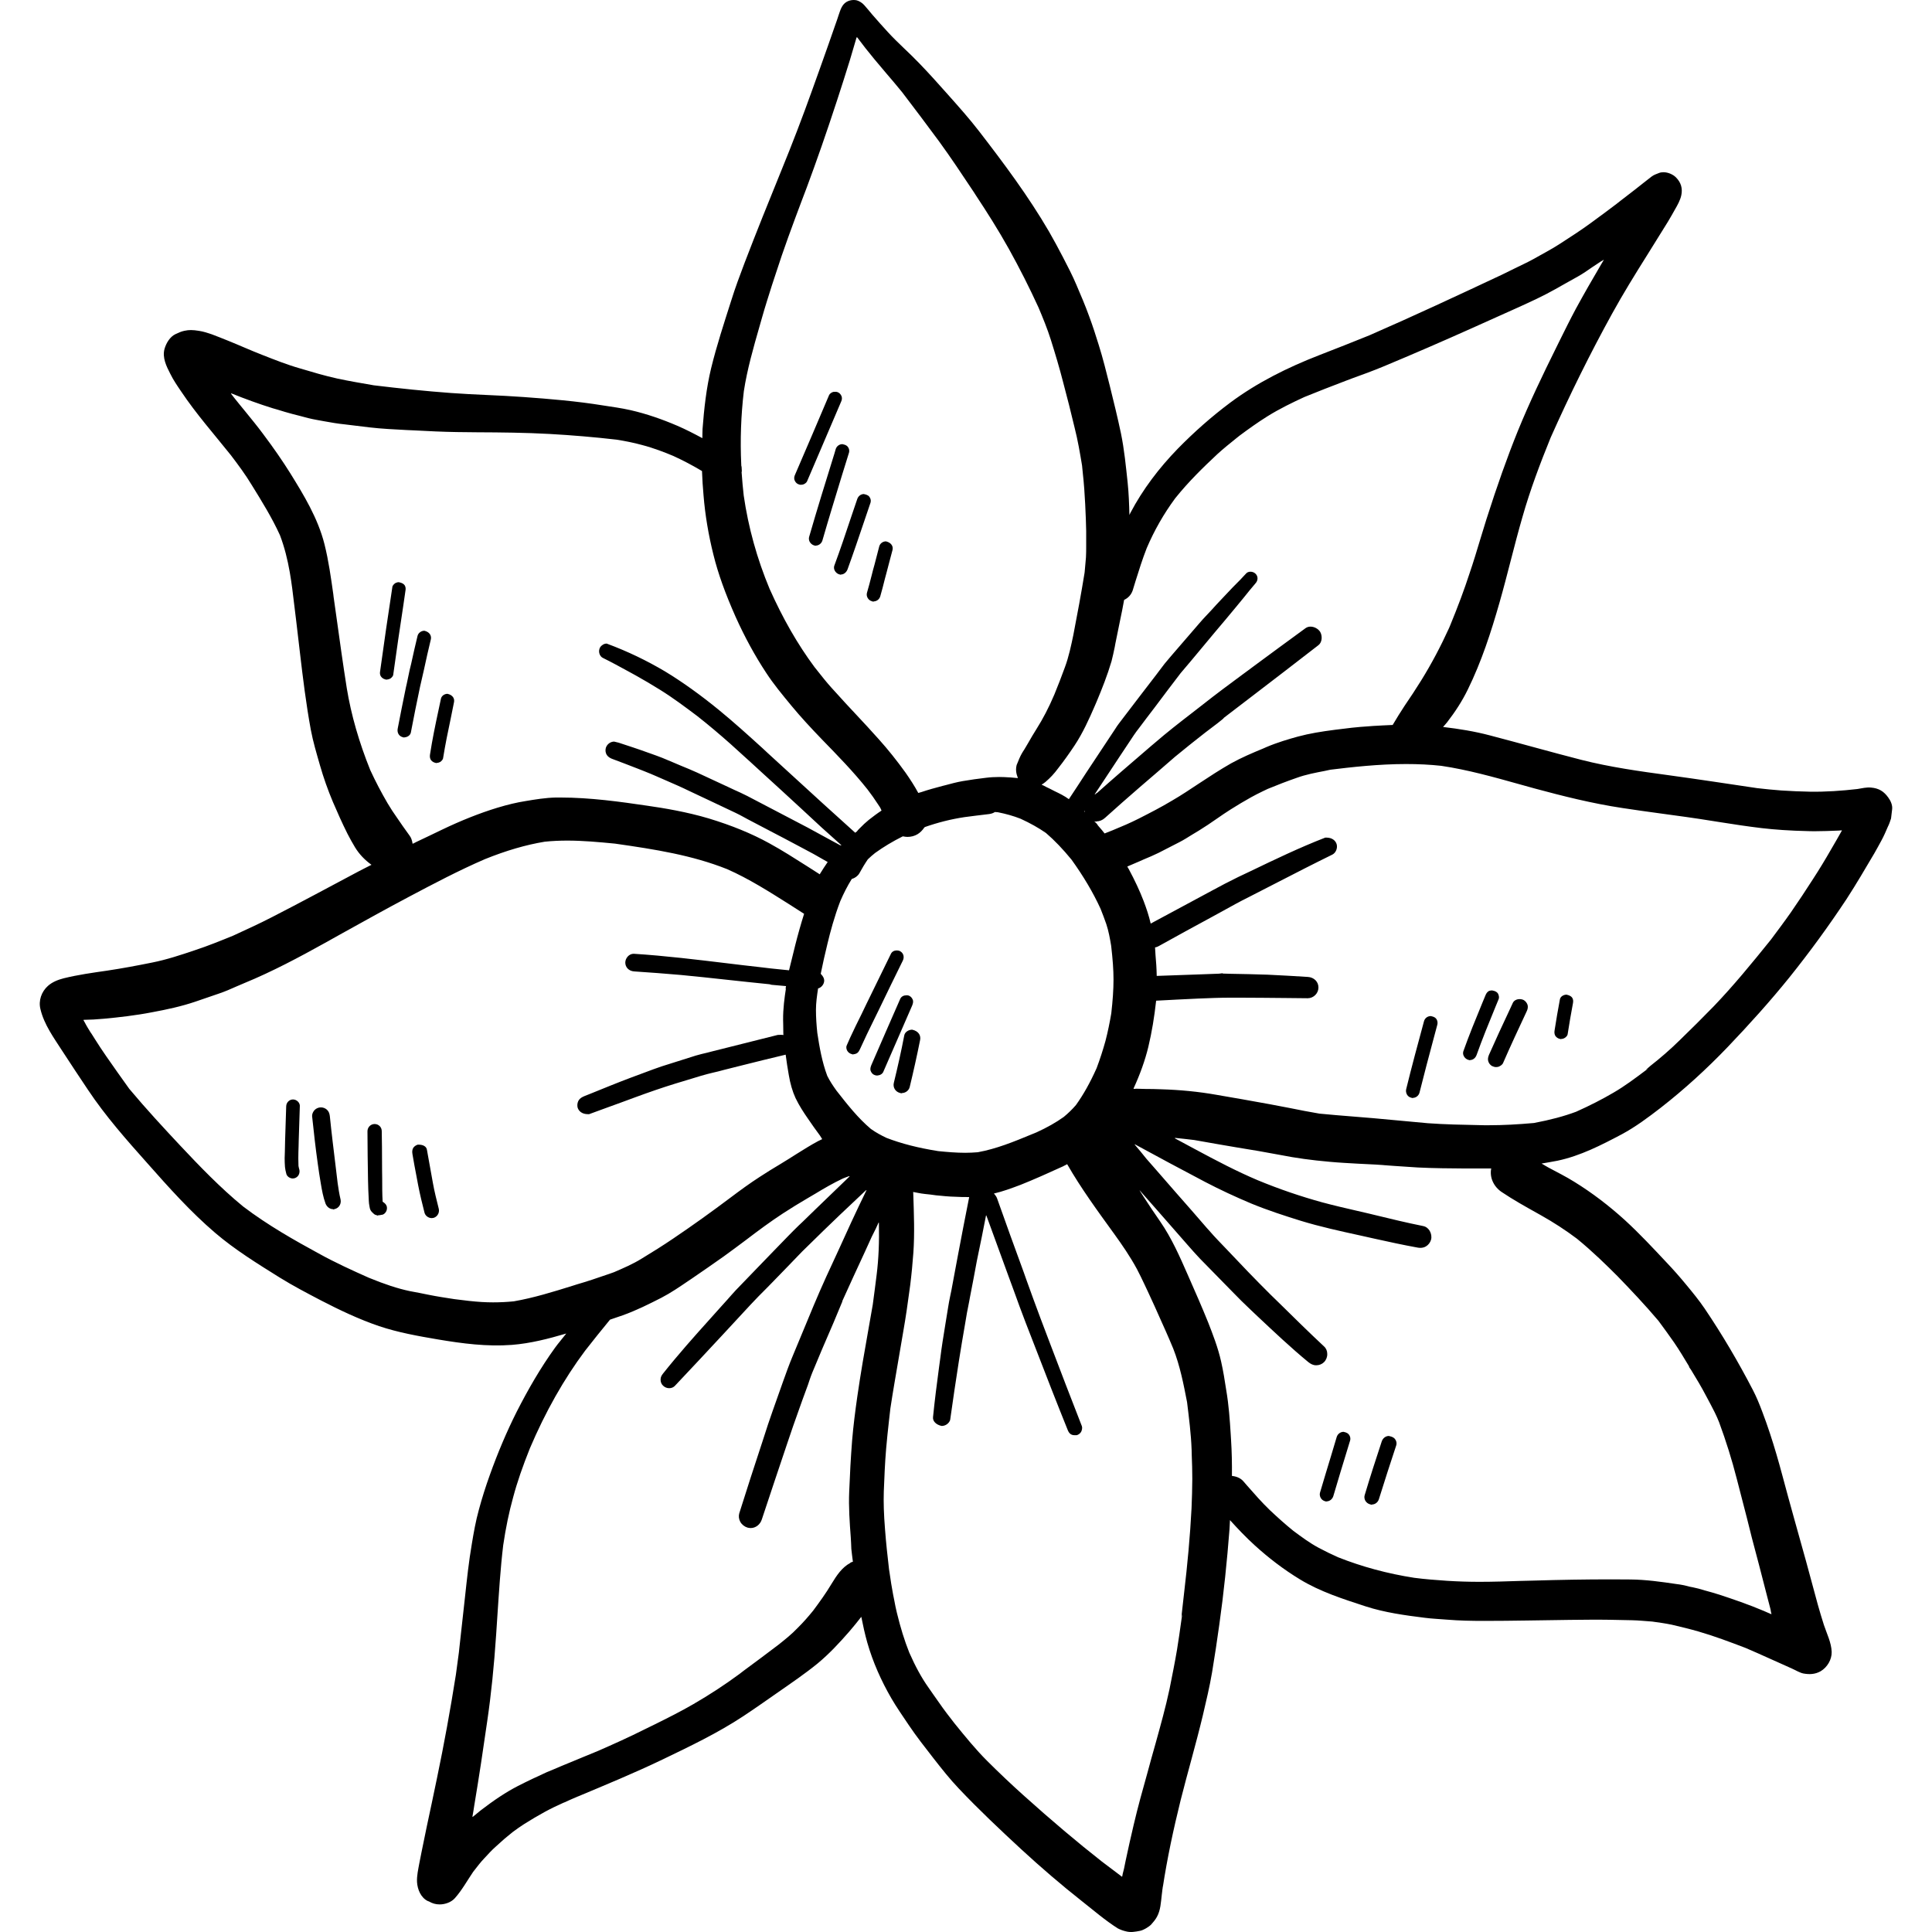 <?xml version="1.0" encoding="iso-8859-1"?>
<!-- Generator: Adobe Illustrator 19.0.0, SVG Export Plug-In . SVG Version: 6.00 Build 0)  -->
<svg version="1.1" id="Layer_1" xmlns="http://www.w3.org/2000/svg" xmlns:xlink="http://www.w3.org/1999/xlink" x="0px" y="0px"
	 viewBox="0 0 511.998 511.998" style="enable-background:new 0 0 511.998 511.998;" xml:space="preserve">
<g>
	<g>
		<g>
			<path d="M500.405,211.347c-1.184-1.656-2.515-2.456-4.556-2.632c-1.153-0.118-2.425,0.177-3.638,0.384
				c-4.141,0.474-8.341,0.769-12.482,0.709c-2.574-0.059-5.117-0.148-7.662-0.325c-2.13-0.148-4.289-0.384-6.419-0.621
				c-7.779-1.153-15.5-2.337-23.279-3.401c-7.839-1.064-15.706-2.159-23.369-4.112c-8.074-2.071-16.061-4.348-24.106-6.448
				c-4.081-1.082-8.267-1.758-12.467-2.248c0.333-0.417,0.729-0.788,1.049-1.213c2.13-2.751,4.024-5.649,5.532-8.755
				c3.609-7.365,6.123-15.115,8.372-22.983c2.159-7.544,3.904-15.175,6.092-22.717c2.041-7.188,4.673-14.139,7.484-21.061
				c4.97-11.152,10.382-22.125,16.27-32.804c2.898-5.265,6.063-10.382,9.258-15.47c1.833-2.929,3.667-5.886,5.501-8.845
				c0.652-1.064,1.273-2.188,1.893-3.283c0.652-1.124,1.419-2.485,1.685-3.786c0.384-1.834-0.088-3.372-1.391-4.704
				c-0.798-0.799-2.099-1.391-3.343-1.391c-0.415,0-0.827,0.06-1.184,0.207c-0.68,0.266-1.33,0.474-1.922,0.917
				c-0.71,0.561-1.45,1.124-2.16,1.685c-0.74,0.592-1.508,1.184-2.248,1.776c-1.627,1.272-3.283,2.543-4.91,3.786
				c0.326-0.237,0.652-0.503,1.006-0.74c-2.573,1.953-5.148,3.875-7.75,5.768c-2.662,1.953-5.413,3.727-8.164,5.502
				c-2.337,1.539-4.91,2.84-7.336,4.23c-1.568,0.858-3.224,1.598-4.822,2.396c-1.095,0.561-2.188,1.095-3.312,1.627
				c-11.654,5.472-23.309,10.916-35.111,16.062c-4.408,1.775-8.844,3.549-13.31,5.265c-8.372,3.254-16.417,7.247-23.606,12.601
				c-4.94,3.697-9.554,7.779-13.873,12.186c-4.94,5.088-9.258,10.737-12.572,17.039c-0.09,0.169-0.158,0.347-0.246,0.516
				c-0.068-2.846-0.171-5.703-0.464-8.533c-0.472-4.378-0.887-8.755-1.775-13.075c-0.887-4.23-1.923-8.4-2.958-12.601
				c-0.915-3.609-1.804-7.276-2.928-10.827c-0.799-2.603-1.627-5.147-2.573-7.691c-1.006-2.781-2.159-5.472-3.312-8.164
				c-1.065-2.543-2.368-5.029-3.638-7.484c-1.184-2.277-2.396-4.525-3.669-6.744c-5.456-9.349-11.912-18.005-18.522-26.566
				c0.002,0.002,0.004,0.004,0.006,0.007c-0.267-0.355-0.532-0.71-0.799-1.065c0.265,0.342,0.514,0.696,0.778,1.039
				c-2.567-3.334-5.37-6.463-8.174-9.62c-2.543-2.869-5.087-5.709-7.75-8.46c-2.662-2.78-5.591-5.295-8.193-8.134
				c-1.419-1.539-2.809-3.106-4.17-4.674c-0.71-0.857-1.421-1.715-2.16-2.543c-0.472-0.533-1.272-1.065-1.953-1.242
				C226.792,0.029,226.495,0,226.23,0c-0.681,0-1.331,0.177-1.893,0.503c-1.244,0.74-1.628,2.159-2.071,3.432
				c-0.267,0.858-0.561,1.685-0.858,2.514c-0.651,1.864-1.301,3.727-1.952,5.591c-1.391,3.963-2.811,7.897-4.23,11.861
				c-2.573,7.187-5.295,14.286-8.193,21.357c-3.313,8.134-6.596,16.268-9.732,24.462c-1.244,3.283-2.485,6.596-3.521,9.938
				c-1.893,5.946-3.844,11.861-5.325,17.926c-1.272,5.265-1.864,10.708-2.276,16.121c-0.059,0.797-0.007,1.608-0.046,2.41
				c-2.178-1.172-4.372-2.313-6.669-3.297c-3.992-1.716-8.076-3.135-12.305-4.112c-2.456-0.561-4.91-0.887-7.396-1.272
				c-6.952-1.124-14.02-1.716-21.031-2.219c-6.389-0.474-12.808-0.592-19.198-1.065c-6.833-0.503-13.636-1.213-20.469-2.041
				c-3.224-0.561-6.419-1.095-9.613-1.775c-3.372-0.74-6.626-1.716-9.909-2.692c-3.432-0.976-6.773-2.307-10.087-3.609
				c-3.046-1.184-6.033-2.543-9.051-3.757c-1.421-0.561-2.84-1.153-4.29-1.685c-1.124-0.384-2.219-0.74-3.401-0.918
				c-0.769-0.118-1.449-0.207-2.099-0.207c-0.563,0-1.124,0.059-1.805,0.207c-0.798,0.177-1.539,0.503-2.277,0.858
				c-1.508,0.709-2.485,2.396-2.928,3.904c-0.652,2.337,0.503,4.644,1.539,6.656c0.799,1.627,1.833,3.135,2.84,4.614
				c3.992,5.975,8.755,11.359,13.221,16.948c1.953,2.574,3.846,5.117,5.502,7.868c2.692,4.347,5.383,8.696,7.484,13.31
				c1.213,3.195,2.013,6.448,2.603,9.821c0.267,1.419,0.444,2.899,0.652,4.319c0.709,5.679,1.39,11.329,2.041,17.008
				c0.799,6.803,1.627,13.607,2.869,20.351c0.592,3.195,1.539,6.33,2.425,9.436c0.947,3.313,2.1,6.567,3.432,9.732
				c1.212,2.839,2.484,5.679,3.875,8.459c0.621,1.213,1.301,2.426,2.011,3.609c1.15,1.877,2.613,3.362,4.347,4.613
				c-1.099,0.573-2.214,1.103-3.311,1.688c-7.691,4.081-15.323,8.223-23.072,12.186c-3.373,1.745-6.833,3.313-10.294,4.91
				c-3.343,1.361-6.684,2.722-10.116,3.846c-3.757,1.272-7.513,2.515-11.388,3.283c-3.964,0.799-7.898,1.539-11.861,2.13
				c-3.876,0.561-7.75,1.095-11.566,2.041c-1.479,0.384-2.988,0.976-4.141,2.011c-1.716,1.538-2.543,3.904-1.981,6.152
				c0.975,4.112,3.549,7.602,5.797,11.093c2.248,3.461,4.525,6.892,6.804,10.294c4.673,7.01,10.204,13.252,15.796,19.522
				c5.68,6.419,11.357,12.778,17.896,18.369c5.295,4.525,11.21,8.164,17.125,11.861c3.521,2.188,7.218,4.112,10.886,6.034
				c4.968,2.574,10.144,5.029,15.44,6.833c5.029,1.685,10.325,2.633,15.559,3.52c6.507,1.095,13.044,1.953,19.641,1.45
				c4.917-0.387,9.692-1.621,14.407-3.012c-0.981,1.273-2.045,2.479-2.989,3.781c-3.846,5.325-7.159,11.093-10.146,16.949
				c-2.722,5.414-5.088,11.063-7.129,16.772c-1.096,3.047-2.072,6.123-2.9,9.2c-0.829,2.988-1.361,6.005-1.864,9.052
				c-0.799,4.644-1.301,9.347-1.805,14.02c-0.532,4.91-1.095,9.79-1.627,14.7c0.06-0.414,0.118-0.857,0.177-1.272
				c-0.384,2.84-0.769,5.709-1.153,8.578c0.06-0.444,0.118-0.887,0.177-1.331c-1.449,9.169-3.105,18.28-4.999,27.361
				c-0.887,4.319-1.805,8.608-2.72,12.896c-0.474,2.248-0.918,4.496-1.391,6.775c-0.177,0.946-0.384,1.893-0.561,2.839
				c-0.297,1.657-0.709,3.372-0.621,5.059c0.118,1.922,1.006,4.141,2.869,5.028c0.088,0.029,0.177,0.059,0.266,0.089
				c0.888,0.532,1.834,0.799,2.869,0.799c1.45,0,3.106-0.592,4.053-1.687c1.86-2.097,3.249-4.636,4.813-6.939
				c0.503-0.654,1.02-1.307,1.517-1.934c0.887-1.153,1.953-2.159,2.928-3.254c0.947-1.035,2.1-1.953,3.136-2.929
				c0.917-0.858,1.952-1.627,2.928-2.456c1.006-0.74,1.982-1.45,3.017-2.1c1.776-1.124,3.58-2.188,5.413-3.195
				c1.627-0.887,3.284-1.685,4.94-2.425c0.325-0.118,0.621-0.237,0.887-0.384c1.006-0.474,2.042-0.887,3.047-1.331
				c-0.029,0.029-0.06,0.029-0.118,0.06c7.542-3.166,15.085-6.272,22.48-9.821c7.306-3.52,14.642-7.01,21.446-11.506
				c3.105-2.041,6.123-4.2,9.2-6.329c3.52-2.456,7.099-4.881,10.441-7.602c3.106-2.573,5.769-5.443,8.401-8.46
				c1.105-1.29,2.179-2.591,3.204-3.924c0.457,2.288,0.947,4.57,1.587,6.824c1.479,5.177,3.698,10.146,6.389,14.789
				c1.391,2.396,3.017,4.704,4.556,7.01c2.071,3.077,4.348,5.975,6.626,8.903c2.13,2.722,4.319,5.502,6.715,8.016
				c5.265,5.562,10.827,10.796,16.447,16.002c5.205,4.791,10.59,9.435,16.15,13.814c3.077,2.425,6.123,5.058,9.466,7.187
				c0.68,0.355,1.39,0.621,2.159,0.799c1.301,0.355,2.456,0.118,3.727-0.118c0.888-0.148,2.485-1.095,3.047-1.745
				c0.561-0.621,1.095-1.272,1.479-1.982c0.976-1.775,1.036-3.816,1.273-5.768c0.059-0.474,0.118-0.976,0.176-1.45
				c-0.028,0.089-0.028,0.207-0.059,0.295c0.02-0.119,0.039-0.227,0.059-0.338c-0.002,0.015-0.006,0.032-0.006,0.045
				c0.011-0.065,0.022-0.13,0.033-0.195c0.001-0.005,0.002-0.01,0.003-0.015c0-0.001,0-0.002,0-0.003
				c0.018-0.107,0.036-0.213,0.054-0.32c-0.021,0.086-0.03,0.159-0.043,0.236c0.031-0.297,0.081-0.593,0.109-0.89
				c-0.029,0.237-0.029,0.443-0.06,0.65c1.184-7.779,2.84-15.47,4.733-23.131c1.893-7.513,4.081-14.938,5.886-22.48
				c0.887-3.786,1.804-7.602,2.454-11.448c0.71-4.23,1.331-8.46,1.923-12.69c1.184-8.371,2.041-16.801,2.692-25.202
				c0.067-0.806,0.066-1.617,0.124-2.424c2.086,2.304,4.22,4.558,6.53,6.654c3.698,3.372,7.722,6.449,12.01,9.052
				c5.383,3.283,11.448,5.205,17.422,7.158c5.028,1.627,10.382,2.366,15.618,3.017c1.981,0.266,3.993,0.325,6.005,0.503
				c3.195,0.266,6.477,0.326,9.702,0.326c7.572,0,15.115-0.178,22.687-0.266c3.549-0.029,7.099-0.089,10.648-0.029
				c1.953,0.029,3.905,0.059,5.857,0.118c1.805,0.029,3.638,0.237,5.443,0.355c1.716,0.237,3.432,0.474,5.147,0.829
				c2.397,0.561,4.734,1.124,7.1,1.805c4.201,1.213,8.341,2.78,12.452,4.347c2.189,0.947,4.379,1.893,6.568,2.9
				c1.301,0.592,2.632,1.183,3.963,1.775c0.621,0.266,1.213,0.532,1.834,0.829c0.947,0.415,1.981,1.065,2.957,1.272
				c1.627,0.297,3.106,0.237,4.585-0.591c1.745-1.035,2.988-3.077,2.928-5.147c-0.088-2.456-1.301-4.822-2.071-7.158
				c-0.561-1.745-1.095-3.55-1.596-5.325c-1.036-3.846-2.1-7.721-3.135-11.566c-2.1-7.572-4.26-15.144-6.272-22.717
				c-1.006-3.756-2.071-7.454-3.284-11.122c-0.62-1.922-1.301-3.786-2.011-5.679c-0.74-1.982-1.568-4.024-2.545-5.886
				c-3.844-7.395-8.045-14.554-12.719-21.475c-1.479-2.19-3.224-4.319-4.94-6.389c-1.656-2.011-3.372-3.964-5.176-5.857
				c-3.58-3.815-7.188-7.691-11.063-11.24c-4.17-3.786-8.608-7.187-13.399-10.146c-2.219-1.39-4.556-2.543-6.863-3.786
				c-0.609-0.326-1.204-0.702-1.804-1.053c1.409-0.244,2.82-0.47,4.23-0.752c6.033-1.272,11.625-4.141,17.037-7.01
				c3.638-1.953,7.041-4.496,10.293-7.01c6.301-4.91,12.217-10.324,17.718-16.062c5.709-5.975,11.24-12.098,16.417-18.517
				c5.383-6.715,10.412-13.607,15.144-20.765c2.573-3.964,4.97-8.076,7.365-12.128c0.652-1.095,1.212-2.219,1.833-3.313
				c0.652-1.183,1.184-2.425,1.716-3.667c0.355-0.709,0.621-1.45,0.858-2.219c0.118-0.829,0.206-1.657,0.295-2.485
				C501.558,213.359,501.026,212.176,500.405,211.347z M290.122,187.092c0.148-0.295,0.266-0.621,0.532-1.242
				c1.391-3.313,2.809-6.892,3.904-10.59c0.325-1.242,0.592-2.515,0.858-3.786l0.177-0.976l1.272-6.241
				c0.349-1.66,0.699-3.351,1.019-5.179c0,0,0.001,0,0.002,0c0.005-0.028,0.009-0.056,0.014-0.086c0.029,0,0.029-0.029,0.06-0.029
				c0.001-0.005,0.001-0.011,0.002-0.015c1.031-0.482,1.84-1.37,2.216-2.499l0.74-2.426c0.918-2.928,1.834-5.857,2.958-8.726
				c2.011-4.733,4.555-9.169,7.544-13.222c3.549-4.438,7.484-8.253,11.21-11.743c1.596-1.45,3.284-2.81,4.939-4.141l0.888-0.71
				c2.425-1.805,4.821-3.52,7.365-5.117c3.312-2.071,6.832-3.757,9.849-5.147c3.58-1.45,7.188-2.869,10.857-4.259l1.716-0.651
				c2.81-1.006,5.62-2.041,8.4-3.195c7.81-3.254,15.589-6.626,23.309-10.087l12.452-5.591c3.254-1.479,6.568-2.988,9.702-4.762
				l2.988-1.685l3.017-1.685c1.331-0.74,2.603-1.627,3.875-2.514l2.368-1.568l0.561-0.295l-0.029-0.06l0.029-0.029
				c0.029,0,0.029,0.029,0.06,0.029c0.028,0.029,0.028,0.06,0,0.089l-0.77,1.301c-2.248,3.816-4.436,7.631-6.566,11.537
				c-1.508,2.809-2.929,5.679-4.348,8.548l-0.976,1.982c-3.432,6.921-7.01,14.376-10.086,21.919
				c-2.811,6.952-5.443,14.376-8.312,23.368l-1.628,5.295c-0.917,3.046-1.833,6.094-2.868,9.111
				c-1.361,4.2-3.047,8.696-5.088,13.666l-0.297,0.709c-2.248,4.94-4.673,9.524-7.424,13.962c-1.419,2.277-2.869,4.496-4.378,6.686
				c-1.095,1.657-2.13,3.343-3.165,5.088c-0.014,0-0.026,0.001-0.04,0.001c-1.732,0.06-3.464,0.176-5.196,0.265l-1.124,0.089
				c-2.988,0.177-5.945,0.533-8.904,0.918c-3.667,0.474-6.773,0.976-9.85,1.805c-2.366,0.651-5.413,1.538-8.341,2.78l-0.799,0.355
				c-2.868,1.184-5.797,2.425-8.577,3.964c-2.9,1.656-5.709,3.49-8.489,5.325c-2.366,1.567-4.704,3.135-7.158,4.555
				c-2.9,1.745-5.857,3.254-8.874,4.791c-2.219,1.124-4.525,2.1-6.833,3.047l-2.159,0.857c-0.444-0.591-0.917-1.153-1.419-1.715
				c-0.237-0.266-0.474-0.533-0.621-0.829c-0.219-0.239-0.47-0.447-0.695-0.681c0.182,0.032,0.359,0.104,0.543,0.103
				c0.001-0.025,0.002-0.049,0.005-0.074c0.827,0,1.627-0.325,2.277-0.917c3.076-2.751,6.152-5.502,9.288-8.194l4.645-3.993
				l4.644-4.024c1.212-1.006,2.425-1.981,3.638-2.957l1.3-1.035l3.077-2.425l3.231-2.454c0.493-0.393,0.986-0.785,1.478-1.181
				c-0.064,0.043-0.128,0.08-0.183,0.116c0.086-0.056,0.171-0.121,0.257-0.189c0.007-0.008,0.009-0.015,0.009-0.019
				c-0.028-0.029,0.297-0.325,0.326-0.325l6.804-5.206c6.063-4.644,12.097-9.258,18.072-13.902c1.006-0.769,1.065-2.456,0.474-3.49
				c-0.504-0.829-1.568-1.419-2.573-1.419c-0.474,0-0.918,0.118-1.331,0.414c-4.556,3.313-9.081,6.655-13.577,9.969l-1.745,1.301
				l-1.331,0.976c-3.52,2.603-7.039,5.205-10.441,7.897l-3.195,2.485c-3.224,2.485-6.449,4.999-9.526,7.662l-1.124,0.947
				l-7.898,6.803c-2.128,1.834-4.229,3.698-6.329,5.561l-0.333,0.213c-0.111,0.1-0.223,0.199-0.334,0.299
				c0.033-0.049,0.066-0.098,0.098-0.148l-0.171,0.109l2.84-4.289l3.786-5.739l3.815-5.739c0.415-0.621,0.858-1.213,1.302-1.775
				l2.071-2.751l2.1-2.751c2.277-3.046,4.584-6.094,6.892-9.111c1.745-2.011,3.432-4.081,5.147-6.123l3.993-4.792
				c1.864-2.188,3.697-4.378,5.502-6.567l2.071-2.514c1.035-1.301,2.071-2.574,3.135-3.815c0.71-0.769,0.71-1.864,0-2.545
				c-0.325-0.325-0.828-0.532-1.331-0.532c-0.503,0-0.917,0.177-1.212,0.532c-0.947,1.065-1.953,2.071-3.461,3.58l-2.071,2.189
				l-1.035,1.095c-0.858,0.887-1.685,1.804-2.485,2.691l-1.331,1.419c-0.68,0.709-1.331,1.419-1.982,2.188l-7.276,8.431
				l-0.651,0.769l-1.244,1.479l-1.419,1.864l-0.799,1.065l-4.024,5.236l-4.023,5.265l-1.893,2.485
				c-0.325,0.414-0.651,0.917-0.947,1.39l-0.472,0.709l-7.248,10.945c-1.496,2.289-2.964,4.578-4.518,6.895
				c-0.002,0-0.004-0.002-0.007-0.002c0,0.029-0.029,0.029-0.029,0.059c0-0.001-0.002-0.001-0.004-0.002
				c-1.152-0.856-2.482-1.507-3.783-2.127l-1.212-0.621c-0.621-0.295-1.242-0.592-1.893-0.947c-0.108-0.047-0.226-0.074-0.335-0.12
				c0.03-0.016,0.069-0.011,0.098-0.028c-0.029,0-0.029-0.029-0.06-0.029c0.355-0.207,0.681-0.443,1.006-0.709
				c1.213-1.035,2.277-2.159,3.344-3.609c1.538-1.953,2.957-3.964,4.318-6.005C286.985,194.221,288.644,190.494,290.122,187.092z
				 M217.571,258.144c0.002-0.005,0.002-0.012,0.003-0.018c-0.023-0.025-0.046-0.049-0.071-0.074
				c0.532-2.632,1.124-5.265,1.776-7.928c0.74-3.106,1.833-7.218,3.4-11.299c0.888-2.042,1.865-3.993,3.047-5.886
				c0.829-0.237,1.539-0.74,1.982-1.45c0.709-1.301,1.449-2.543,2.277-3.757c0.62-0.591,1.242-1.153,1.923-1.685
				c2.219-1.598,4.615-3.046,7.335-4.407c0.035,0.007,0.07,0.014,0.104,0.021c0.005-0.002,0.009-0.005,0.014-0.007
				c0.374,0.075,0.75,0.135,1.125,0.135c0.947,0,1.864-0.237,2.662-0.71c0.693-0.416,1.31-1.043,1.803-1.776
				c0.019-0.006,0.036-0.014,0.055-0.021c0.022-0.033,0.044-0.065,0.064-0.097c3.549-1.242,6.981-2.1,10.502-2.633
				c2.039-0.266,4.081-0.532,6.152-0.769c0.65-0.06,1.301-0.178,1.893-0.561c0,0,0-0.029,0.028-0.029
				c0.267,0.029,0.533,0.059,0.799,0.059c2.1,0.415,4.112,0.976,6.005,1.716c2.574,1.183,4.793,2.425,6.744,3.786
				c2.277,1.953,4.497,4.289,6.775,7.069c3.105,4.319,5.708,8.668,7.691,13.015c0.532,1.331,1.035,2.662,1.508,4.023
				c0.62,1.864,0.975,3.816,1.301,5.798c0.414,3.58,0.62,6.329,0.62,8.903c0,2.751-0.207,5.591-0.591,8.992
				c-0.415,2.456-0.917,4.91-1.539,7.307c-0.681,2.454-1.45,4.821-2.337,7.187c-1.745,3.905-3.49,7.01-5.502,9.821
				c-0.975,1.124-2.041,2.159-3.224,3.135c-2.07,1.479-4.377,2.781-7.216,4.082l-1.449,0.592c-4.496,1.865-9.2,3.787-14.109,4.674
				c-1.095,0.089-2.22,0.148-3.313,0.148c-2.396,0-4.762-0.207-7.158-0.443c-5.383-0.858-9.761-1.982-13.754-3.52
				c-1.419-0.68-2.78-1.419-4.081-2.337c-3.431-2.899-6.182-6.389-9.169-10.205c-0.887-1.242-1.745-2.514-2.425-3.905
				c-1.391-3.727-2.071-7.661-2.633-11.388c-0.207-2.011-0.355-4.023-0.355-6.063c0-1.864,0.267-3.757,0.561-5.68
				c0.012-0.002,0.025-0.007,0.036-0.011c0.001-0.005,0.001-0.01,0.002-0.015c0.866-0.229,1.587-1.144,1.587-2.075
				C218.421,259.35,218.204,258.807,217.571,258.144z M287.32,215.036c0.035-0.056,0.07-0.112,0.106-0.169
				c0.014,0.115,0.042,0.226,0.069,0.34C287.434,215.153,287.38,215.09,287.32,215.036z M197.123,103.678
				c0.888-5.798,2.545-11.566,4.141-17.126l0.709-2.485c0.799-2.84,1.717-5.651,2.604-8.489l0.976-2.958
				c2.099-6.567,4.555-13.162,6.95-19.522l1.302-3.431c2.573-6.922,5.147-14.258,8.045-23.132c1.153-3.52,2.277-7.04,3.372-10.59
				l0.857-2.898l0.888-3.017c0.029,0,0.06-0.118,0.06-0.118c0-0.029,0.028-0.029,0.059-0.059c0.029,0,0.06,0.029,0.06,0.029
				c1.479,1.982,3.017,3.934,4.614,5.857l3.165,3.757c1.391,1.627,2.81,3.283,4.171,4.97c3.284,4.319,6.537,8.608,9.733,12.956
				c3.194,4.378,6.18,8.903,9.2,13.43l0.74,1.153c2.662,4.023,5.738,8.845,8.608,13.991c2.81,5.057,5.443,10.264,7.839,15.5
				c1.184,2.81,2.337,5.62,3.254,8.519c1.183,3.757,2.308,7.513,3.283,11.329c1.065,3.993,2.071,7.957,3.017,11.951
				c0.858,3.343,1.421,6.715,1.982,10.058l0.177,1.804c0.148,1.479,0.325,2.988,0.414,4.496c0.178,2.633,0.326,5.265,0.415,7.927
				c0.089,2.1,0.12,4.23,0.089,6.36v0.769c0,1.006,0,2.041-0.06,3.017l-0.236,2.662l-0.12,1.331
				c-0.887,5.531-1.923,11.034-2.988,16.565c-0.561,2.662-1.184,5.709-2.248,8.578c-0.887,2.425-1.804,4.821-2.78,7.187
				c-1.479,3.49-3.047,6.478-4.733,9.14c-0.769,1.213-1.479,2.425-2.188,3.667l-0.592,1.006l-0.474,0.799
				c-0.237,0.355-0.472,0.709-0.68,1.095c-0.415,0.74-0.74,1.508-1.331,2.988c-0.207,0.799-0.207,1.627,0,2.426
				c0.088,0.295,0.207,0.591,0.295,0.917c0.016,0.029,0.052,0.041,0.068,0.071c-0.023-0.002-0.044-0.009-0.068-0.012
				c0.029,0.029,0.029,0.029,0.029,0.059c-1.184-0.148-2.396-0.206-3.609-0.266c-0.443-0.029-0.887-0.029-1.301-0.029
				c-1.184,0-2.336,0.059-3.52,0.207c-2.071,0.237-4.141,0.532-6.212,0.887c-1.539,0.266-3.077,0.681-4.615,1.095l-0.71,0.177
				c-1.892,0.503-3.757,1.006-5.591,1.627l-0.828,0.237c-1.006-1.864-2.16-3.638-3.403-5.414c-2.276-3.165-4.644-6.123-7.009-8.755
				c-2.071-2.307-4.141-4.585-6.272-6.833c-1.744-1.834-3.46-3.727-5.147-5.591l-1.213-1.33c-1.331-1.479-2.543-3.017-3.757-4.556
				l-0.709-0.887c-4.496-6.064-8.372-12.838-11.892-20.706c-3.343-8.016-5.649-16.328-6.863-24.759
				c-0.224-1.941-0.39-3.882-0.533-5.823c0-0.001,0.001-0.002,0.001-0.005c0-0.089-0.029-0.177-0.029-0.295
				c0.029-0.148,0.06-0.266,0.06-0.414c-0.029-0.355-0.029-0.71-0.06-1.035c-0.028-0.148-0.059-0.267-0.088-0.384
				c0-0.089,0-0.148,0-0.237c0,0-0.001,0-0.002-0.001C196.132,116.593,196.363,110.077,197.123,103.678z M98.118,204.07
				c-2.958-7.336-5.057-14.612-6.212-21.653c-1.006-6.36-1.893-12.749-2.78-19.138l-0.71-5.029l-0.088-0.769
				c-0.621-4.378-1.242-8.903-2.336-13.252c-1.745-6.952-5.592-13.193-8.993-18.695c-2.071-3.312-4.407-6.715-7.365-10.648
				c-1.449-1.953-2.988-3.816-4.496-5.68c-1.035-1.272-2.071-2.514-3.076-3.786l-0.799-1.035c-0.029-0.029-0.029-0.089,0-0.118
				c0,0,0.029-0.029,0.06-0.029c0,0,0.028,0,0.028,0.029c3.609,1.449,7.248,2.78,10.945,3.933l1.244,0.355
				c1.332,0.415,2.691,0.829,4.052,1.183l1.864,0.474c1.479,0.415,2.957,0.799,4.467,1.065l1.953,0.355
				c1.804,0.326,3.638,0.651,5.472,0.829l6.567,0.798c3.283,0.384,6.596,0.532,9.881,0.709l2.011,0.089
				c3.757,0.207,7.513,0.384,11.27,0.444l5.353,0.059c6.389,0.029,12.809,0.089,19.227,0.443c5.857,0.326,11.832,0.829,17.718,1.508
				c2.248,0.355,4.525,0.799,6.773,1.419c3.077,0.799,6.034,1.953,8.282,2.899c2.582,1.174,5.077,2.498,7.544,3.963v0.001
				c0.029,0,0.029,0.029,0.059,0.029c0.001,0.014,0.002,0.028,0.002,0.042c0,0,0,0,0.001,0c0.089,2.145,0.206,4.32,0.411,6.465
				c0.415,5.117,1.301,10.442,2.633,15.736c1.213,4.91,3.077,10.116,5.857,16.387c2.396,5.324,5.117,10.324,8.105,14.849
				c1.923,2.958,4.229,5.739,6.744,8.786c2.425,2.928,4.999,5.709,8.016,8.844c4.113,4.23,8.372,8.577,12.098,13.281
				c0.976,1.272,1.923,2.603,2.78,3.935c0.356,0.503,0.681,0.976,0.917,1.627c0.007,0.012,0.013,0.026,0.02,0.037
				c-1.18,0.768-2.301,1.621-3.392,2.477c-0.769,0.621-1.567,1.361-2.573,2.396c-0.207,0.207-0.384,0.415-0.561,0.65
				c-0.148,0.088-0.266,0.206-0.383,0.294c-0.021,0.021-0.04,0.04-0.061,0.061c-5.679-5.088-11.3-10.235-16.948-15.411l-6.241-5.709
				l-1.331-1.242c-3.846-3.49-7.691-6.981-11.714-10.264c-4.791-3.904-9.554-7.336-14.197-10.146
				c-4.704-2.78-9.703-5.236-15.441-7.365c-0.681,0-1.361,0.414-1.745,1.006c-0.267,0.474-0.355,1.095-0.177,1.656
				c0.148,0.503,0.474,0.918,0.887,1.124c2.277,1.124,4.496,2.337,6.715,3.55l1.834,1.006c2.248,1.242,4.436,2.543,6.626,3.904
				c3.52,2.189,6.772,4.644,9.849,6.952c3.017,2.366,5.945,4.851,8.815,7.396c1.805,1.627,3.58,3.254,5.385,4.881l3.195,2.929
				l3.372,3.077l1.685,1.539c3.492,3.214,6.995,6.428,10.485,9.686c1.746,1.579,3.502,3.152,5.263,4.721
				c-0.025,0.026-0.054,0.044-0.079,0.069c-0.079-0.042-0.158-0.086-0.237-0.129c0.062,0.059,0.123,0.117,0.185,0.176l-2.9-1.567
				c-1.981-1.095-3.934-2.159-5.915-3.224c-2.958-1.538-5.917-3.077-8.874-4.644l-7.129-3.727c-1.153-0.592-2.337-1.124-3.521-1.656
				l-1.449-0.681l-4.141-1.922l-4.141-1.923c-1.419-0.65-2.869-1.242-4.319-1.834l-2.16-0.917l-2.751-1.153
				c-1.004-0.384-2.011-0.769-3.047-1.124l-0.917-0.325c-2.514-0.918-5.088-1.745-7.601-2.574l-1.213-0.295
				c-1.006,0-1.952,0.74-2.219,1.716c-0.148,0.592-0.088,1.213,0.237,1.775c0.355,0.561,0.887,0.858,1.39,1.065l3.372,1.272
				l3.372,1.302c1.184,0.443,2.368,0.947,3.55,1.419l1.449,0.621l2.573,1.124c2.1,0.917,4.171,1.805,6.212,2.81l6.152,2.899
				l6.124,2.899c0.651,0.295,1.272,0.651,1.893,0.976l1.361,0.74l3.727,1.953l3.727,1.953l2.041,1.064l4.289,2.277
				c2.364,1.225,4.701,2.505,7.062,3.892c0.063,0.034,0.127,0.07,0.19,0.104c0.027,0.025,0.056,0.028,0.083,0.056
				c-0.709,1.006-1.36,2.041-2.041,3.135c-0.011,0.02-0.016,0.041-0.026,0.061c-0.001,0-0.002-0.001-0.002-0.001
				s-0.031,0.029-0.031,0.059l-3.283-2.1c-3.313-2.1-6.626-4.23-10.087-6.123c-4.672-2.574-9.938-4.733-16.092-6.596
				c-5.768-1.716-11.772-2.722-16.328-3.372c-7.041-1.035-14.997-2.159-22.954-2.159h-1.184c-2.751,0.059-5.443,0.503-8.076,0.947
				c-2.248,0.355-4.644,0.917-7.484,1.775c-4.644,1.419-9.554,3.372-14.612,5.797c-2.219,1.065-4.467,2.159-6.744,3.224
				c-0.334,0.164-0.661,0.342-0.994,0.506c-0.003-0.023,0.006-0.044,0.004-0.068c-0.025,0.012-0.049,0.022-0.074,0.034
				c-0.12-0.858-0.386-1.598-0.799-2.13c-0.592-0.829-1.184-1.656-1.776-2.485l-1.508-2.189c-0.917-1.272-1.745-2.573-2.545-3.904
				C101.047,210.016,99.509,207.088,98.118,204.07z M136.158,344.866c-1.834,0.183-3.667,0.271-5.501,0.271
				c-1.953,0-3.933-0.118-6.36-0.384l-3.905-0.474c-2.336-0.355-4.644-0.71-6.98-1.184l-2.189-0.443l-2.662-0.503
				c-3.195-0.68-6.537-1.775-10.856-3.549c-4.319-1.922-8.934-4.023-13.252-6.419c-6.241-3.401-13.459-7.453-20.026-12.453
				c-6.094-4.999-11.565-10.708-16.653-16.121c-4.319-4.615-8.934-9.584-13.518-15.057c-2.071-2.869-4.082-5.738-6.124-8.666
				c-1.035-1.479-2.011-2.988-2.988-4.525l-0.857-1.361c-0.089-0.118-0.178-0.266-0.267-0.384c0-0.029-0.029-0.059-0.06-0.089
				c-0.503-0.829-1.035-1.656-1.479-2.543c-0.029-0.059-0.059-0.089-0.088-0.148c-0.06-0.148-0.178-0.295-0.267-0.474h0.029
				c0-0.029-0.029-0.059-0.029-0.089c1.776-0.029,3.58-0.118,5.383-0.295c3.846-0.355,8.401-0.858,12.927-1.745
				c3.667-0.681,7.601-1.508,11.417-2.81l6.212-2.13c1.568-0.532,3.077-1.183,4.585-1.864l2.011-0.858
				c7.573-3.106,14.789-6.981,21.446-10.678l4.555-2.543c5.857-3.254,11.714-6.507,17.63-9.644
				c6.537-3.461,13.31-7.039,20.232-10.027c5.649-2.277,10.827-3.786,15.825-4.614c1.981-0.207,3.993-0.295,6.005-0.295
				c4.141,0,8.253,0.384,12.601,0.799c10.797,1.538,20.469,3.077,29.758,6.773c5.768,2.543,11.151,5.975,16.358,9.258l4.023,2.574
				c-0.857,2.722-1.627,5.443-2.336,8.253c-0.561,2.189-1.095,4.407-1.656,6.715c-1.568-0.148-3.106-0.326-4.644-0.474l-3.521-0.415
				c-2.633-0.295-5.265-0.592-8.076-0.947c-8.134-0.976-16.505-2.011-24.935-2.543c-1.273,0-2.219,1.213-2.219,2.337
				c0,1.272,0.975,2.248,2.336,2.337c4.141,0.266,8.282,0.591,12.424,0.947c3.993,0.384,7.957,0.798,11.949,1.242
				c3.816,0.415,7.662,0.829,11.506,1.213l0.561,0.148c1.272,0.134,2.548,0.225,3.823,0.343c-0.037,0.221-0.088,0.44-0.124,0.661
				l0.088,0.029c-0.355,2.307-0.769,5.236-0.74,8.282c0,0.443,0,0.858,0.029,1.301l0.029,2.307c0.005,0.115,0.022,0.233,0.028,0.347
				c-0.012-0.002-0.019-0.013-0.028-0.016v0.06c-0.148-0.029-0.326-0.06-0.621-0.06c-0.207,0-0.474,0-0.858,0.029
				c-4.939,1.242-9.82,2.456-14.73,3.698l-2.485,0.621l-1.479,0.384c-1.004,0.237-2.041,0.474-3.017,0.769
				c-2.277,0.74-4.556,1.449-6.833,2.159c-1.479,0.443-2.899,0.917-4.347,1.449c-2.042,0.74-4.082,1.508-6.124,2.277
				c-3.46,1.301-6.921,2.722-10.353,4.112l-1.923,0.769c-0.592,0.267-1.124,0.532-1.479,1.124c-0.203,0.352-0.314,0.761-0.333,1.17
				c-0.011,0.245,0.012,0.49,0.068,0.723c0.295,0.976,1.212,1.745,2.72,1.745c0.118,0,0.207,0,0.325,0l4.525-1.657
				c2.603-0.947,5.237-1.893,7.839-2.869c3.46-1.272,6.952-2.485,10.501-3.58l3.431-1.035l3.401-1.035
				c1.006-0.295,2.013-0.561,3.017-0.799l1.508-0.355l1.568-0.415c1.709-0.429,3.419-0.859,5.152-1.293
				c3.513-0.88,7.123-1.779,11.034-2.703c0.009-0.005,0.012-0.019,0.022-0.023c0.001,0.007,0.002,0.013,0.002,0.02c0,0,0,0,0.029,0
				c0-0.029,0.029-0.029,0.06-0.029c0.236,1.805,0.503,3.58,0.827,5.383c0.384,2.307,0.976,4.347,1.776,6.094
				c0.975,2.041,2.188,3.875,3.253,5.413c1.065,1.568,2.13,3.077,3.254,4.585l0.503,0.799c0.006,0.007,0.012,0.014,0.018,0.022
				c-0.006,0.002-0.012,0.005-0.018,0.008l0.06,0.089l-1.095,0.532c-1.982,1.065-3.905,2.277-5.797,3.461l-2.012,1.272l-2.307,1.419
				c-1.776,1.064-3.58,2.159-5.325,3.312c-2.662,1.716-5.205,3.579-7.72,5.472c-4.999,3.757-10.058,7.396-15.234,10.885
				c-2.751,1.864-5.532,3.609-8.372,5.325c-2.336,1.449-4.91,2.543-7.306,3.579c-0.325,0.118-0.68,0.237-1.004,0.355
				c-0.06,0.029-0.089,0.029-0.148,0.059c-0.237,0.06-0.474,0.148-0.71,0.237c-2.633,0.917-5.265,1.805-7.928,2.573l-1.212,0.384
				C146.659,342.323,141.451,343.949,136.158,344.866z M232.325,337.77c-0.295,2.456-0.621,4.851-1.035,7.987l-1.124,6.389
				c-1.065,5.946-2.1,11.92-2.958,17.866c-0.561,3.905-1.064,7.839-1.39,11.743c-0.355,4.525-0.592,8.992-0.769,13.518
				c-0.177,4.082,0.118,8.194,0.415,12.158c0.059,1.006,0.118,2.011,0.148,3.047c0.101,1.131,0.282,2.263,0.415,3.396
				c-0.212,0.081-0.434,0.116-0.639,0.221c-0.008,0.028-0.012,0.055-0.016,0.081c-2.248,1.184-3.638,3.313-5.028,5.591
				c-1.479,2.485-3.135,4.762-4.851,7.07c-1.301,1.598-2.633,3.135-4.112,4.585c-1.539,1.627-3.284,3.017-5.029,4.407
				c-3.076,2.337-6.152,4.644-9.258,6.921l-1.152,0.887c-3.934,2.899-7.928,5.502-12.217,7.987
				c-3.313,1.923-6.744,3.638-10.205,5.354l-2.662,1.301c-4.112,2.071-8.341,3.964-12.394,5.738l-3.667,1.508l-3.638,1.508
				c-1.539,0.621-3.017,1.242-4.525,1.893l-1.716,0.709c-2.603,1.184-5.117,2.366-7.661,3.667c-3.154,1.627-6.309,3.727-9.874,6.469
				c-0.709,0.565-1.412,1.14-2.107,1.725c0.006-0.026,0.009-0.054,0.015-0.082c-0.034,0.028-0.068,0.054-0.103,0.082l0.267-1.538
				l0.236-1.508c1.244-7.424,2.368-14.878,3.432-22.333c1.036-7.04,1.804-14.583,2.368-23.013l0.325-4.939
				c0.414-6.153,0.799-12.483,1.539-18.665c0.68-4.615,1.538-8.755,2.632-12.69c1.064-4.023,2.543-8.253,4.436-12.985
				c4.112-9.672,9.022-18.369,14.642-25.883c2.16-2.751,4.348-5.502,6.596-8.223l0.104-0.035l3.268-1.118
				c3.638-1.301,7.041-3.017,10.235-4.644c2.456-1.272,4.851-2.9,7.187-4.496l0.799-0.532c2.869-1.953,5.709-3.933,8.52-5.915
				c1.981-1.419,3.934-2.899,5.886-4.348c3.223-2.456,6.477-4.881,9.879-7.099c2.13-1.391,4.319-2.722,6.537-4.024l2.012-1.183
				c2.336-1.419,4.732-2.809,7.247-3.993c0.561-0.237,1.124-0.444,1.716-0.652c0.029,0,0.06,0,0.089,0.029
				c0,0.029,0,0.06-0.029,0.089c-3.077,2.958-6.124,5.916-9.201,8.874l-3.165,3.077l-1.095,1.035
				c-0.917,0.918-1.864,1.805-2.751,2.751l-3.933,4.053l-4.261,4.407l-5.679,5.886l-1.153,1.272l-1.124,1.272l-1.628,1.805
				l-3.046,3.401c-4.053,4.496-8.342,9.318-12.365,14.376c-0.355,0.443-0.65,0.917-0.65,1.598c0,0.621,0.207,1.183,0.65,1.598
				c0.415,0.415,1.006,0.681,1.628,0.681c0.62,0,1.183-0.237,1.567-0.681l6.478-6.892l6.448-6.921l7.041-7.602
				c1.391-1.508,2.84-2.958,4.289-4.407l1.449-1.479l3.993-4.112l3.964-4.112c0.888-0.887,1.805-1.776,2.722-2.662l1.39-1.361
				l1.508-1.479c2.962-2.846,5.906-5.708,8.93-8.506c0.809-0.776,1.635-1.539,2.446-2.313c-0.025,0.049-0.048,0.1-0.073,0.149
				c0.057-0.052,0.116-0.104,0.173-0.157c-1.391,2.839-2.752,5.709-4.082,8.577c-2.188,4.822-4.407,9.644-6.626,14.435
				c-2.277,4.999-4.377,10.116-6.477,15.204l-2.396,5.768c-0.947,2.248-1.776,4.585-2.604,6.892l-0.355,1.006l-1.183,3.343
				c-0.799,2.277-1.628,4.556-2.397,6.863l-1.449,4.467c-2.1,6.389-4.171,12.719-6.182,19.138c-0.207,0.74-0.118,1.539,0.266,2.248
				c0.415,0.74,1.125,1.301,1.923,1.539c0.267,0.059,0.561,0.118,0.829,0.118c1.331,0,2.515-0.917,2.957-2.277
				c2.248-6.803,4.525-13.576,6.804-20.351c0.976-2.899,1.951-5.768,2.988-8.608l0.947-2.662l1.508-4.112l0.444-1.331
				c0.206-0.621,0.443-1.242,0.68-1.834l2.573-6.152l3.039-7.052c0.803-1.92,1.606-3.841,2.404-5.767
				c-0.036,0.043-0.074,0.087-0.118,0.129l3.017-6.626l3.047-6.595l1.804-3.964l1.051-2.104c0.26-0.564,0.518-1.128,0.777-1.691
				c0.001,0.042,0.005,0.084,0.005,0.127l0.06-0.118C233.037,329.31,232.829,333.717,232.325,337.77z M315.767,399.742
				c-0.383,7.454-1.095,14.967-1.952,22.244c-0.237,2.189-0.474,4.378-0.74,6.567l0.029-0.089c0.029-0.237,0.059-0.474,0.118-0.74
				c-0.029,0.207-0.06,0.415-0.088,0.621l0.176-0.621l-0.266,1.864c-0.355,2.543-0.709,5.088-1.124,7.602
				c-0.561,3.372-1.244,6.684-1.982,10.412c-1.035,4.881-2.396,9.703-3.727,14.523l-1.124,3.993l-0.975,3.58
				c-1.302,4.615-2.574,9.2-3.669,13.873c-0.769,3.224-1.479,6.449-2.16,9.644l-0.415,2.041l-0.325,1.272
				c-0.06,0.267-0.088,0.533-0.148,0.769c0,0-0.028,0-0.028-0.029l-0.029,0.089l-4.497-3.401l-0.827-0.621
				c-6.449-5.058-13.282-10.825-20.854-17.629c-3.284-2.958-6.478-5.975-9.613-9.111c-2.988-2.988-5.709-6.33-8.608-9.91
				c-1.391-1.775-2.781-3.58-4.082-5.472l-1.419-2.011l-1.421-2.041c-1.804-2.543-3.46-5.591-5.058-9.229
				c-1.272-3.195-2.307-6.538-3.283-10.56c-0.267-1.065-0.474-2.159-0.681-3.254l-0.325-1.627c-0.355-1.864-0.65-3.757-0.917-5.649
				l-0.148-0.947c-0.415-3.549-0.799-7.07-1.065-10.619c-0.325-4.053-0.414-7.158-0.325-9.998c0.148-3.786,0.297-7.572,0.621-11.359
				c0.207-2.456,0.472-4.881,0.74-7.306l0.384-3.372c0.68-4.525,1.479-9.022,2.248-13.548l1.213-7.099
				c0.62-3.52,1.124-7.04,1.596-10.59l0.207-1.508c0.355-2.84,0.62-5.68,0.829-8.519c0.355-5.088,0.148-10.294-0.029-15.678
				c-0.009-0.135-0.018-0.274-0.026-0.413l1.239,0.236c0.621,0.148,1.272,0.207,1.893,0.295l1.391,0.148
				c1.064,0.148,2.071,0.297,3.135,0.355l0.917,0.089c0.917,0.059,1.805,0.148,2.722,0.148c0.503,0.029,0.975,0.06,1.479,0.06
				c0.295,0,0.62,0,0.947,0c0.295,0,0.561,0,0.887,0.029c0.053-0.003,0.106-0.013,0.159-0.018c-0.001,0.006-0.002,0.013-0.004,0.019
				c0.027,0.001,0.054,0.002,0.081,0.005c-1.036,5.147-2.011,10.293-2.988,15.441l-0.769,4.112l-0.947,5.088l-0.326,1.567
				c-0.206,1.006-0.414,2.041-0.561,3.047l-0.769,4.733c-0.474,2.899-0.947,5.798-1.301,8.697l-0.326,2.396
				c-0.592,4.408-1.153,8.786-1.596,13.222c-0.12,1.035,0.769,2.011,2.277,2.337c0.443,0,0.857-0.118,1.212-0.326
				c0.444-0.237,0.976-0.798,1.064-1.361c0.71-5.117,1.48-10.235,2.277-15.352c0.533-3.372,1.096-6.744,1.685-10.116l0.474-2.81
				c0.177-1.006,0.384-2.011,0.592-3.017l0.177-0.976l0.947-4.91l0.917-4.91l1.329-6.453c0.361-1.859,0.731-3.712,1.096-5.569
				c0.012,0.029,0.022,0.06,0.032,0.089l0.027-0.138c1.981,5.443,3.964,10.885,5.945,16.299l1.361,3.697
				c1.005,2.809,2.041,5.62,3.106,8.4l2.514,6.478c2.84,7.365,5.709,14.731,8.668,22.067c0.207,0.503,0.444,0.887,0.887,1.153
				c0.237,0.118,0.474,0.207,0.947,0.207c0.177,0,0.355,0,0.532,0c0.474-0.118,0.917-0.443,1.184-0.887
				c0.207-0.414,0.355-1.035,0.207-1.479c-2.84-7.247-5.62-14.494-8.372-21.741l-2.603-6.863c-1.331-3.49-2.573-7.01-3.844-10.501
				l-0.561-1.598c-2.425-6.596-4.793-13.162-7.129-19.759c-0.162-0.402-0.418-0.756-0.708-1.104
				c-0.031-0.025-0.079-0.016-0.111-0.04c0.026-0.006,0.053-0.009,0.08-0.015c-0.029-0.029-0.029-0.029-0.06-0.06
				c2.308-0.532,4.556-1.361,7.069-2.307c1.745-0.681,3.492-1.45,5.206-2.189l1.331-0.591l3.548-1.598l1.125-0.503
				c0.355-0.177,0.709-0.355,1.064-0.561h0.029c0.029,0,0.059,0.029,0.059,0.029c3.61,6.3,7.957,12.246,12.542,18.576
				c1.893,2.632,4.081,5.768,5.915,9.169c0.709,1.331,1.331,2.662,1.982,4.024l0.947,2.011c1.183,2.514,2.336,5.088,3.46,7.631
				l1.273,2.84l1.004,2.307l0.947,2.248c1.805,4.585,2.752,9.466,3.669,14.199c0.503,4.141,1.064,8.431,1.212,12.719l0.029,1.272
				c0.089,2.13,0.148,4.23,0.148,6.36C315.945,394.565,315.886,397.138,315.767,399.742z M417.876,328.247
				c4.141,3.372,7.928,7.099,10.768,9.939c3.549,3.667,7.306,7.631,10.856,11.832c1.421,1.893,2.781,3.815,4.141,5.738
				c1.421,2.071,2.722,4.259,4.024,6.419l-0.081,0.027c0.02,0.032,0.037,0.063,0.056,0.095l0.527,0.765
				c1.391,2.277,2.781,4.585,3.993,6.921l1.153,2.16l1.124,2.188c0.444,0.858,0.799,1.745,1.153,2.603
				c1.833,4.97,3.372,9.879,4.673,14.967c0.917,3.49,1.805,6.952,2.692,10.412l1.301,5.206l1.923,7.276l2.366,9.169
				c0.207,0.829,0.443,1.656,0.652,2.485l0.145,0.819c0.04,0.15,0.081,0.301,0.121,0.452c-0.014-0.006-0.028-0.013-0.043-0.019
				l0.014,0.078l-0.975-0.415l-1.006-0.443c-4.112-1.745-8.224-3.135-11.714-4.29c-1.301-0.414-2.633-0.798-3.964-1.153
				l-1.627-0.474c-0.503-0.118-1.006-0.237-1.539-0.355l-0.769-0.148l-0.917-0.237c-0.68-0.148-1.361-0.326-2.633-0.474
				c-3.993-0.592-8.134-1.184-12.246-1.213l-5.117-0.029c-6.804,0-13.636,0.118-20.469,0.325l-3.638,0.089
				c-3.58,0.118-7.157,0.237-10.736,0.237c-2.84,0-5.709-0.089-8.549-0.266c-2.929-0.207-5.857-0.415-8.755-0.799
				c-7.041-1.095-13.845-2.929-20.174-5.443c-1.745-0.769-3.49-1.627-5.206-2.543c-2.307-1.242-4.347-2.751-6.625-4.438
				c-2.16-1.745-4.201-3.58-6.212-5.472c-2.16-2.071-4.113-4.319-6.094-6.567l-0.947-1.095c-0.694-0.81-1.735-1.296-2.97-1.429
				c0-0.004,0-0.008,0-0.012c-0.025-0.002-0.05-0.006-0.076-0.009c0-0.005,0-0.009,0-0.015c0.029-3.22-0.029-6.409-0.236-9.598
				l-0.089-1.45c-0.236-3.786-0.503-7.691-1.184-11.654c-0.384-2.543-0.798-5.117-1.36-7.602c-0.829-3.698-2.219-7.247-3.432-10.353
				c-1.627-4.023-3.372-8.016-5.413-12.63c-2.1-4.791-4.259-9.701-7.277-14.08c-1.506-2.189-3.011-4.38-4.445-6.63
				c-0.324-0.482-0.613-0.985-0.935-1.467c0.02,0.022,0.039,0.044,0.059,0.067c-0.069-0.114-0.139-0.226-0.21-0.34l4.436,5.029
				l4.171,4.762l4.171,4.762c1.064,1.213,2.13,2.426,3.254,3.609l2.839,2.899l5.649,5.768c1.657,1.716,3.313,3.372,5.088,5.028
				l1.657,1.568c4.347,4.081,8.845,8.342,13.518,12.186c0.651,0.503,1.242,0.829,2.071,0.829c0.799,0,1.538-0.295,2.071-0.829
				c0.561-0.561,0.887-1.361,0.857-2.189c0-0.769-0.295-1.479-0.857-1.982c-4.024-3.757-7.928-7.602-11.832-11.448l-2.368-2.307
				c-4.052-4.023-7.987-8.134-11.891-12.276l-1.982-2.071c-0.829-0.858-1.598-1.715-2.366-2.603l-0.592-0.65l-4.053-4.673
				l-4.081-4.644l-5.413-6.212l-2.515-2.869l-1.514-1.875c-0.534-0.622-1.053-1.256-1.585-1.881
				c0.039,0.021,0.076,0.041,0.115,0.062l-0.122-0.151c6.211,3.372,12.453,6.744,18.724,10.028c3.905,2.041,7.987,3.933,12.129,5.68
				c4.436,1.833,9.14,3.343,13.133,4.585c5.205,1.598,10.648,2.78,15.913,3.933l3.844,0.858c3.728,0.829,7.425,1.627,11.152,2.307
				c0.297,0.059,0.561,0.089,0.829,0.089c0.532,0,1.036-0.118,1.479-0.384c0.652-0.384,1.153-1.035,1.361-1.775
				c0.206-0.769,0.06-1.656-0.384-2.396c-0.415-0.651-1.006-1.095-1.657-1.213c-4.436-0.887-8.814-1.953-13.192-3.017l-1.213-0.295
				l-3.195-0.74c-3.076-0.71-6.152-1.419-9.228-2.248c-5.592-1.538-11.359-3.49-17.069-5.857c-5.591-2.366-10.945-5.177-16.83-8.342
				l-5.057-2.722c-0.06,0-0.06-0.06-0.06-0.089c0.029-0.029,0.06-0.059,0.088-0.059c1.687,0.177,3.372,0.355,5.029,0.561
				c2.129,0.355,4.259,0.74,6.389,1.124l4.851,0.829c3.875,0.621,7.72,1.272,11.595,2.011c4.024,0.798,8.282,1.39,13.045,1.805
				c2.515,0.237,5.028,0.355,7.542,0.503l4.734,0.237l4.851,0.355c2.1,0.148,4.171,0.295,6.271,0.415
				c4.23,0.206,8.431,0.237,12.63,0.266c1.508,0,3.017,0,4.556,0c0.688,0,1.375,0,2.084,0c0.028-0.001,0.057-0.003,0.084-0.003
				c0,0.001,0,0.002-0.001,0.003c0.026,0,0.054,0,0.08,0c-0.472,2.337,0.621,4.792,2.78,6.241c3.077,2.071,6.272,3.844,9.496,5.649
				l0.947,0.532C411.695,323.928,414.888,325.999,417.876,328.247z M485.2,225.191c-1.508,2.633-3.105,5.265-4.762,7.81
				c-1.893,2.958-3.816,5.857-5.798,8.726c-1.715,2.456-3.52,4.851-5.324,7.276c-5.148,6.389-9.85,12.128-15.115,17.63
				c-2.957,3.046-5.975,6.034-9.021,8.992c-2.543,2.514-5.236,4.822-7.839,6.863c-0.384,0.355-0.799,0.681-1.184,1.006l0.177-0.089
				l0.444-0.237l-0.709,0.532c-2.722,2.041-5.502,4.141-8.52,5.886c-2.929,1.715-6.152,3.372-9.85,5.028
				c-3.253,1.213-6.803,2.159-11.18,2.988c-4.289,0.384-8.194,0.592-11.892,0.592h-1.361l-1.242-0.029
				c-4.556-0.089-9.081-0.177-13.607-0.503c-2.691-0.237-5.354-0.474-8.016-0.74l-6.419-0.592l-5.413-0.443
				c-2.957-0.237-5.945-0.474-8.904-0.769c-2.633-0.443-5.236-0.947-7.839-1.479c-1.805-0.355-3.638-0.709-5.443-1.035
				c-4.704-0.858-9.377-1.685-14.08-2.485c-4.704-0.829-9.584-1.301-14.524-1.45c-1.449-0.059-2.869-0.089-4.289-0.089l-2.189-0.059
				c-0.059,0-0.118,0-0.177,0c-0.232,0-0.457,0.046-0.689,0.05c0.013-0.026,0.026-0.054,0.038-0.08h-0.088
				c1.745-3.786,3.077-7.513,3.934-11.062c0.942-3.942,1.588-7.915,2.062-12.177c0.001,0,0.001,0,0.001,0
				c0.003-0.021,0.007-0.042,0.008-0.063c3.698-0.207,7.425-0.384,11.122-0.561c2.869-0.118,5.739-0.237,8.608-0.237h2.219
				c4.141,0,8.283,0.06,12.394,0.089l5.829,0.06c1.538,0,2.839-1.302,2.839-2.84c0-1.539-1.183-2.722-2.839-2.809
				c-3.55-0.237-7.07-0.415-10.62-0.592c-3.283-0.118-6.537-0.177-9.821-0.237c-0.68-0.029-1.39-0.06-2.099-0.06v-0.089
				l-0.976,0.118l-4.793,0.177c-3.846,0.118-7.692,0.293-11.625,0.411c0-0.001,0-0.002,0-0.004c-0.029,0-0.06,0-0.089,0
				c-0.029-1.864-0.148-3.727-0.325-5.591c-0.029-0.619-0.088-1.24-0.118-1.946c0.355-0.06,0.68-0.177,0.976-0.355
				c4.704-2.603,9.406-5.206,14.139-7.75l2.811-1.539c2.248-1.242,4.467-2.485,6.744-3.609l7.779-3.993
				c4.822-2.485,9.673-4.97,14.554-7.365c0.917-0.474,1.419-1.716,1.124-2.751c-0.297-0.976-1.212-1.745-2.72-1.745
				c-0.089,0-0.209,0-0.297,0c-6.715,2.603-13.31,5.768-19.7,8.845l-3.372,1.598c-2.368,1.153-4.733,2.396-7.07,3.667l-2.307,1.242
				c-4.316,2.311-8.607,4.648-12.992,6.987c-0.244,0.136-0.489,0.271-0.733,0.406c0-0.001,0-0.002-0.001-0.003
				c-0.028,0-0.059,0.029-0.088,0.029c-0.472-2.041-1.124-3.993-1.864-5.945c-1.065-2.781-2.366-5.532-3.934-8.46
				c-0.122-0.209-0.244-0.409-0.366-0.617c0.004-0.001,0.007-0.002,0.011-0.005c0-0.029-0.029-0.059-0.029-0.089l3.312-1.419
				l1.065-0.474c1.301-0.532,2.603-1.095,3.875-1.715c1.864-0.947,3.727-1.893,5.591-2.869c1.095-0.561,2.16-1.242,3.254-1.922
				l1.864-1.124c1.596-0.976,3.165-2.042,4.733-3.135c1.213-0.829,2.425-1.685,3.667-2.456c1.776-1.124,3.55-2.189,5.414-3.224
				c1.004-0.561,2.011-1.064,3.046-1.567l1.361-0.651c2.573-1.065,5.117-2.041,7.75-2.957c2.366-0.858,4.881-1.331,7.336-1.805
				l1.508-0.326c5.531-0.681,12.808-1.508,20.054-1.508c3.313,0,6.361,0.148,9.349,0.474c7.009,1.035,13.933,2.988,20.617,4.851
				l4.259,1.183c7.248,1.953,15.057,3.933,23.131,5.147c3.312,0.503,6.626,0.976,9.938,1.419c4.616,0.621,9.2,1.242,13.754,1.982
				l2.071,0.326c3.697,0.591,7.425,1.153,11.152,1.598c3.58,0.414,7.365,0.68,12.364,0.798l1.508,0.029
				c2.16,0,4.348-0.089,6.538-0.177c0.266,0,0.531-0.029,0.798-0.06c0,0.029,0,0.029-0.029,0.029c0.029,0,0.06,0,0.089,0
				C487.182,221.789,486.206,223.476,485.2,225.191z"/>
			<path d="M77.65,291.366c-0.976,0-1.776,0.799-1.805,1.805l-0.148,4.615L75.55,302.4l-0.029,1.419l-0.03,1.39l-0.028,0.858
				l-0.029,0.858c0,0.769,0.029,1.567,0.088,2.337c0.06,0.592,0.177,1.124,0.325,1.685c0.149,0.858,1.036,1.361,1.745,1.361
				l0.444-0.059c0.956-0.285,1.371-1.113,1.342-1.909c-0.005-0.114-0.019-0.227-0.04-0.339c-0.089-0.326-0.177-0.651-0.237-1.006
				c-0.033-0.655-0.044-1.314-0.044-1.975c0-1.102,0.037-2.212,0.074-3.32l0.029-1.301l0.148-4.614l0.148-4.615
				c0.003-0.055,0.005-0.111,0.002-0.166c-0.02-0.388-0.195-0.765-0.505-1.076C78.597,291.574,78.123,291.366,77.65,291.366z"/>
			<path d="M89.483,313.552l-0.532-4.438c-0.533-4.436-1.095-8.874-1.539-13.31c-0.089-0.681-0.237-1.184-0.709-1.656
				c-0.444-0.444-1.036-0.681-1.656-0.681c-0.621,0-1.213,0.237-1.657,0.681c-0.022,0.022-0.044,0.046-0.067,0.07
				c-0.328,0.363-0.613,0.941-0.613,1.467c0,0.029,0,0.089,0,0.118c0.444,4.23,0.917,8.43,1.508,12.63
				c0.237,1.745,0.503,3.49,0.799,5.205c0.295,1.775,0.62,3.58,1.242,5.295c0.355,0.917,1.153,1.508,2.011,1.508v0.089l0.532-0.148
				c0.933-0.259,1.525-1.129,1.499-2.096c-0.004-0.138-0.02-0.278-0.049-0.418C89.896,316.391,89.689,314.972,89.483,313.552z"/>
			<path d="M101.404,318.463c-0.12-2.041-0.12-4.112-0.12-6.153l-0.029-2.307l-0.029-6.005l-0.059-4.23
				c0-1.065-0.829-1.893-1.893-1.893c-1.036,0-1.893,0.858-1.893,1.923c0.028,4.289,0.059,8.608,0.148,12.956
				c0.029,1.627,0.089,3.254,0.207,5.471c0.029,0.474,0.06,0.947,0.207,1.627c0.088,0.532,0.177,1.006,0.976,1.685
				c0.237,0.266,0.503,0.415,0.798,0.474l0.444,0.148v-0.089c0.295,0,0.592-0.059,1.064-0.148c0.444-0.029,0.858-0.443,1.065-0.798
				c0.177-0.311,0.271-0.672,0.258-1.044c-0.005-0.124-0.022-0.25-0.05-0.375C102.348,319.231,102.053,318.876,101.404,318.463z"/>
			<path d="M114.714,313.462c-0.532-2.899-1.065-5.828-1.568-8.726c-0.118-0.887-0.976-1.39-2.188-1.39c-0.089,0-0.177,0-0.267,0
				c-0.532,0.177-0.976,0.503-1.212,0.917c-0.178,0.355-0.237,0.681-0.237,1.006c0,0.177,0.029,0.384,0.059,0.561
				c0.326,1.953,0.681,3.905,1.065,5.857l0.443,2.366c0.474,2.456,1.065,4.881,1.685,7.306c0.207,0.829,1.036,1.45,1.923,1.45
				l0.474-0.06c0.879-0.259,1.465-1.083,1.44-2c-0.004-0.131-0.021-0.264-0.05-0.396C115.718,318.077,115.128,315.8,114.714,313.462
				z"/>
			<path d="M104.214,178.78c0.828-6.094,1.744-12.217,2.662-18.281l0.561-3.874c0.088-0.474,0.118-0.947-0.149-1.45
				c-0.266-0.414-0.68-0.709-1.598-0.887c-0.325,0-0.62,0.089-0.915,0.237c-0.356,0.237-0.769,0.651-0.799,1.065
				c-1.124,7.395-2.219,14.79-3.224,22.185c-0.089,0.503-0.118,0.917,0.148,1.419c0.267,0.414,0.68,0.709,1.124,0.829l0.444,0.118
				v-0.06c0.325,0,0.651-0.089,0.947-0.237C103.77,179.608,104.184,179.195,104.214,178.78z"/>
			<path d="M106.666,195.345l0.474,0.118v-0.06c0.709,0,1.596-0.474,1.745-1.301c0.769-4.023,1.567-8.045,2.425-12.068
				c0.327-1.51,0.682-3.018,1.036-4.527c0.561-2.662,1.184-5.354,1.834-8.076c0.206-0.976-0.326-1.953-1.716-2.277
				c-0.829,0-1.598,0.561-1.805,1.331c-0.592,2.456-1.153,4.91-1.685,7.365l-0.415,1.716c-0.266,1.183-0.503,2.337-0.74,3.52
				l-0.237,1.035c-0.74,3.669-1.507,7.307-2.188,10.974C105.218,193.984,105.572,195.019,106.666,195.345z"/>
			<path d="M114.122,201.291c0.266,0.414,0.68,0.709,1.124,0.829l0.444,0.118v-0.06c0.325,0,0.651-0.089,0.946-0.237
				c0.355-0.237,0.769-0.651,0.799-1.095c0.561-3.49,1.273-6.981,2.011-10.442l0.858-4.259c0.207-0.887-0.177-1.923-1.716-2.277
				c-0.74,0-1.568,0.474-1.745,1.331l-0.651,3.077c-0.829,3.846-1.627,7.72-2.22,11.566
				C113.885,200.373,113.885,200.788,114.122,201.291z"/>
			<path d="M225.638,279.322l0.464,0.136c0.014,0,0.026,0.001,0.039,0.001v-0.079c0.325,0,0.652-0.089,0.917-0.237
				c0.444-0.266,0.621-0.651,0.947-1.33c1.124-2.485,2.308-4.94,3.521-7.396l1.507-3.076l3.076-6.36l3.135-6.389
				c0.474-0.947,0.207-1.982-0.65-2.485c-0.237-0.148-0.592-0.237-0.917-0.237c-0.709,0-1.301,0.325-1.568,0.887l-3.844,7.868
				l-2.603,5.324l-1.421,2.957l-1.449,2.929l-0.533,1.124c-0.651,1.361-1.301,2.722-1.893,4.141
				c-0.177,0.384-0.059,1.006,0.178,1.391C224.779,278.878,225.194,279.203,225.638,279.322z"/>
			<path d="M238.595,264.65c-2.573,5.886-5.148,11.743-7.691,17.629c-0.177,0.474-0.326,0.918-0.207,1.419
				c0.177,0.503,0.474,0.887,0.857,1.095c0.267,0.148,0.592,0.237,0.887,0.237l0.504-0.089c0.384-0.059,0.917-0.415,1.095-0.798
				c2.573-5.886,5.148-11.772,7.691-17.66c0.177-0.472,0.326-0.915,0.206-1.419c-0.177-0.503-0.472-0.887-0.857-1.095
				c-0.177-0.118-0.415-0.207-0.829-0.207c-0.177,0-0.355,0.029-0.561,0.06C239.305,263.88,238.773,264.235,238.595,264.65z"/>
			<path d="M239.628,274.44c-0.799,4.201-1.744,8.372-2.751,12.513c-0.297,1.183,0.384,2.337,1.539,2.662l0.491,0.137
				c0.014,0,0.027,0.001,0.041,0.001v-0.078c1.005,0,1.893-0.651,2.13-1.598c1.004-4.141,1.922-8.282,2.751-12.424
				c0.237-1.094-0.237-2.365-2.1-2.78C240.842,272.873,239.777,273.465,239.628,274.44z"/>
			<path d="M379.187,269.27c-0.857,0-1.568,0.533-1.804,1.331c-1.628,6.005-3.254,12.009-4.733,18.044
				c-0.118,0.474-0.029,0.976,0.207,1.419c0.236,0.414,0.621,0.71,1.095,0.829l0.444,0.118v-0.06c0.828,0,1.567-0.591,1.775-1.361
				c1.213-4.881,2.515-9.732,3.816-14.612l0.917-3.431c0.118-0.474,0.06-0.947-0.177-1.39
				C380.488,269.744,380.103,269.448,379.187,269.27z"/>
			<path d="M397.17,264.745c0.178-0.414,0.029-1.006-0.177-1.419c-0.236-0.384-0.651-0.71-1.596-0.858
				c-0.295,0-0.621,0.059-0.917,0.206c-0.415,0.295-0.621,0.621-0.829,1.124l-0.917,2.219c-1.716,4.17-3.432,8.342-4.94,12.601
				c-0.118,0.384-0.088,0.829,0.12,1.242c0.236,0.472,0.68,0.857,1.184,1.006l0.472,0.118v-0.06c0.769,0,1.449-0.532,1.745-1.361
				c1.508-4.23,3.224-8.431,4.94-12.601L397.17,264.745z"/>
			<path d="M403.826,265.04c-0.325-0.177-0.74-0.266-1.095-0.266c-0.828,0-1.539,0.384-1.833,1.035l-0.917,1.982
				c-1.834,3.875-3.638,7.81-5.385,11.743c-0.236,0.592-0.355,1.095-0.207,1.656c0.149,0.561,0.504,1.006,0.976,1.302
				c0.355,0.177,0.74,0.295,1.124,0.295l0.532-0.059c0.474-0.148,1.096-0.532,1.301-1.006c2.012-4.615,4.141-9.17,6.272-13.725
				c0.297-0.621,0.355-1.124,0.237-1.657C404.654,265.78,404.299,265.336,403.826,265.04z"/>
			<path d="M415.156,263.592c-0.769,0-1.656,0.474-1.776,1.301c-0.503,2.691-0.975,5.383-1.39,8.105
				c-0.089,0.532-0.089,0.946,0.148,1.449c0.267,0.415,0.652,0.71,1.095,0.829l0.472,0.118v-0.059c0.326,0,0.652-0.089,0.948-0.267
				c0.355-0.206,0.769-0.621,0.798-1.064c0.415-2.692,0.888-5.414,1.391-8.105c0.12-0.621,0.06-1.035-0.148-1.419
				C416.457,264.094,416.072,263.798,415.156,263.592z"/>
			<path d="M211.381,128.233c0.265,0.15,0.561,0.238,0.886,0.238l0.503-0.06c0.415-0.118,0.917-0.443,1.095-0.829l3.609-8.43
				c1.805-4.2,3.609-8.4,5.385-12.601c0.236-0.503,0.325-0.887,0.206-1.419c-0.176-0.503-0.472-0.887-0.857-1.095
				c-0.207-0.118-0.415-0.207-0.829-0.207c-0.177,0-0.355,0.029-0.561,0.029c-0.414,0.118-0.917,0.443-1.095,0.829l-4.467,10.501
				l-4.525,10.53c-0.237,0.503-0.325,0.887-0.207,1.419C210.7,127.641,210.997,128.025,211.381,128.233z"/>
			<path d="M221.467,119.035l-0.355,1.213c-2.277,7.336-4.556,14.643-6.686,22.037c-0.118,0.414-0.059,0.887,0.149,1.301
				c0.266,0.443,0.651,0.799,1.152,0.947l0.444,0.118v-0.06c0.799,0,1.539-0.561,1.776-1.361c1.656-5.768,3.431-11.506,5.176-17.245
				l1.864-6.005c0.12-0.415,0.089-0.858-0.118-1.272c-0.237-0.474-0.652-0.829-1.627-1.006
				C222.443,117.704,221.704,118.236,221.467,119.035z"/>
			<path d="M221.201,151.188c0.237,0.474,0.681,0.858,1.153,1.006l0.474,0.118v-0.059c0.769,0,1.449-0.532,1.775-1.361
				c1.539-4.23,2.988-8.519,4.438-12.807l1.656-4.88c0.118-0.415,0.089-0.887-0.148-1.302c-0.237-0.474-0.652-0.798-1.628-0.976
				c-0.769,0-1.479,0.532-1.745,1.331l-1.656,4.881c-1.419,4.289-2.868,8.577-4.436,12.807
				C220.964,150.33,220.995,150.774,221.201,151.188z"/>
			<path d="M229.927,158.435c0.237,0.443,0.621,0.74,1.095,0.887l0.42,0.131c0.018,0,0.035,0.001,0.054,0.001v-0.074
				c0.798,0,1.539-0.532,1.775-1.331c0.444-1.508,0.829-3.046,1.213-4.585l0.414-1.539l0.681-2.603l0.947-3.58
				c0.237-0.947-0.326-1.953-1.745-2.277c-0.829,0-1.568,0.561-1.775,1.331l-1.273,4.91l-0.355,1.272l-0.384,1.508
				c-0.384,1.539-0.799,3.077-1.242,4.615C229.632,157.548,229.69,158.021,229.927,158.435z"/>
			<path d="M356.055,379.449c-0.798,0-1.539,0.532-1.804,1.331l-1.539,5.147c-0.976,3.223-1.953,6.418-2.9,9.643
				c-0.118,0.444-0.059,0.917,0.177,1.361c0.237,0.443,0.621,0.74,1.096,0.887l0.443,0.118v-0.059c0.829,0,1.539-0.561,1.805-1.361
				c1.272-4.348,2.603-8.696,3.934-13.044l0.532-1.745c0.118-0.414,0.06-0.917-0.177-1.33
				C357.386,379.952,356.971,379.628,356.055,379.449z"/>
			<path d="M368.065,380.544c-0.829,0-1.598,0.561-1.893,1.45c-1.568,4.733-3.106,9.495-4.525,14.257
				c-0.149,0.474-0.06,1.006,0.176,1.45c0.267,0.472,0.71,0.798,1.213,0.947l0.505,0.139c0.009,0,0.019,0,0.027,0v-0.081
				c0.829,0,1.598-0.561,1.864-1.45c1.479-4.762,3.018-9.495,4.585-14.228c0.148-0.444,0.088-0.947-0.148-1.391
				C369.603,381.136,369.129,380.752,368.065,380.544z"/>
		</g>
	</g>
</g>
<g>
</g>
<g>
</g>
<g>
</g>
<g>
</g>
<g>
</g>
<g>
</g>
<g>
</g>
<g>
</g>
<g>
</g>
<g>
</g>
<g>
</g>
<g>
</g>
<g>
</g>
<g>
</g>
<g>
</g>
</svg>
